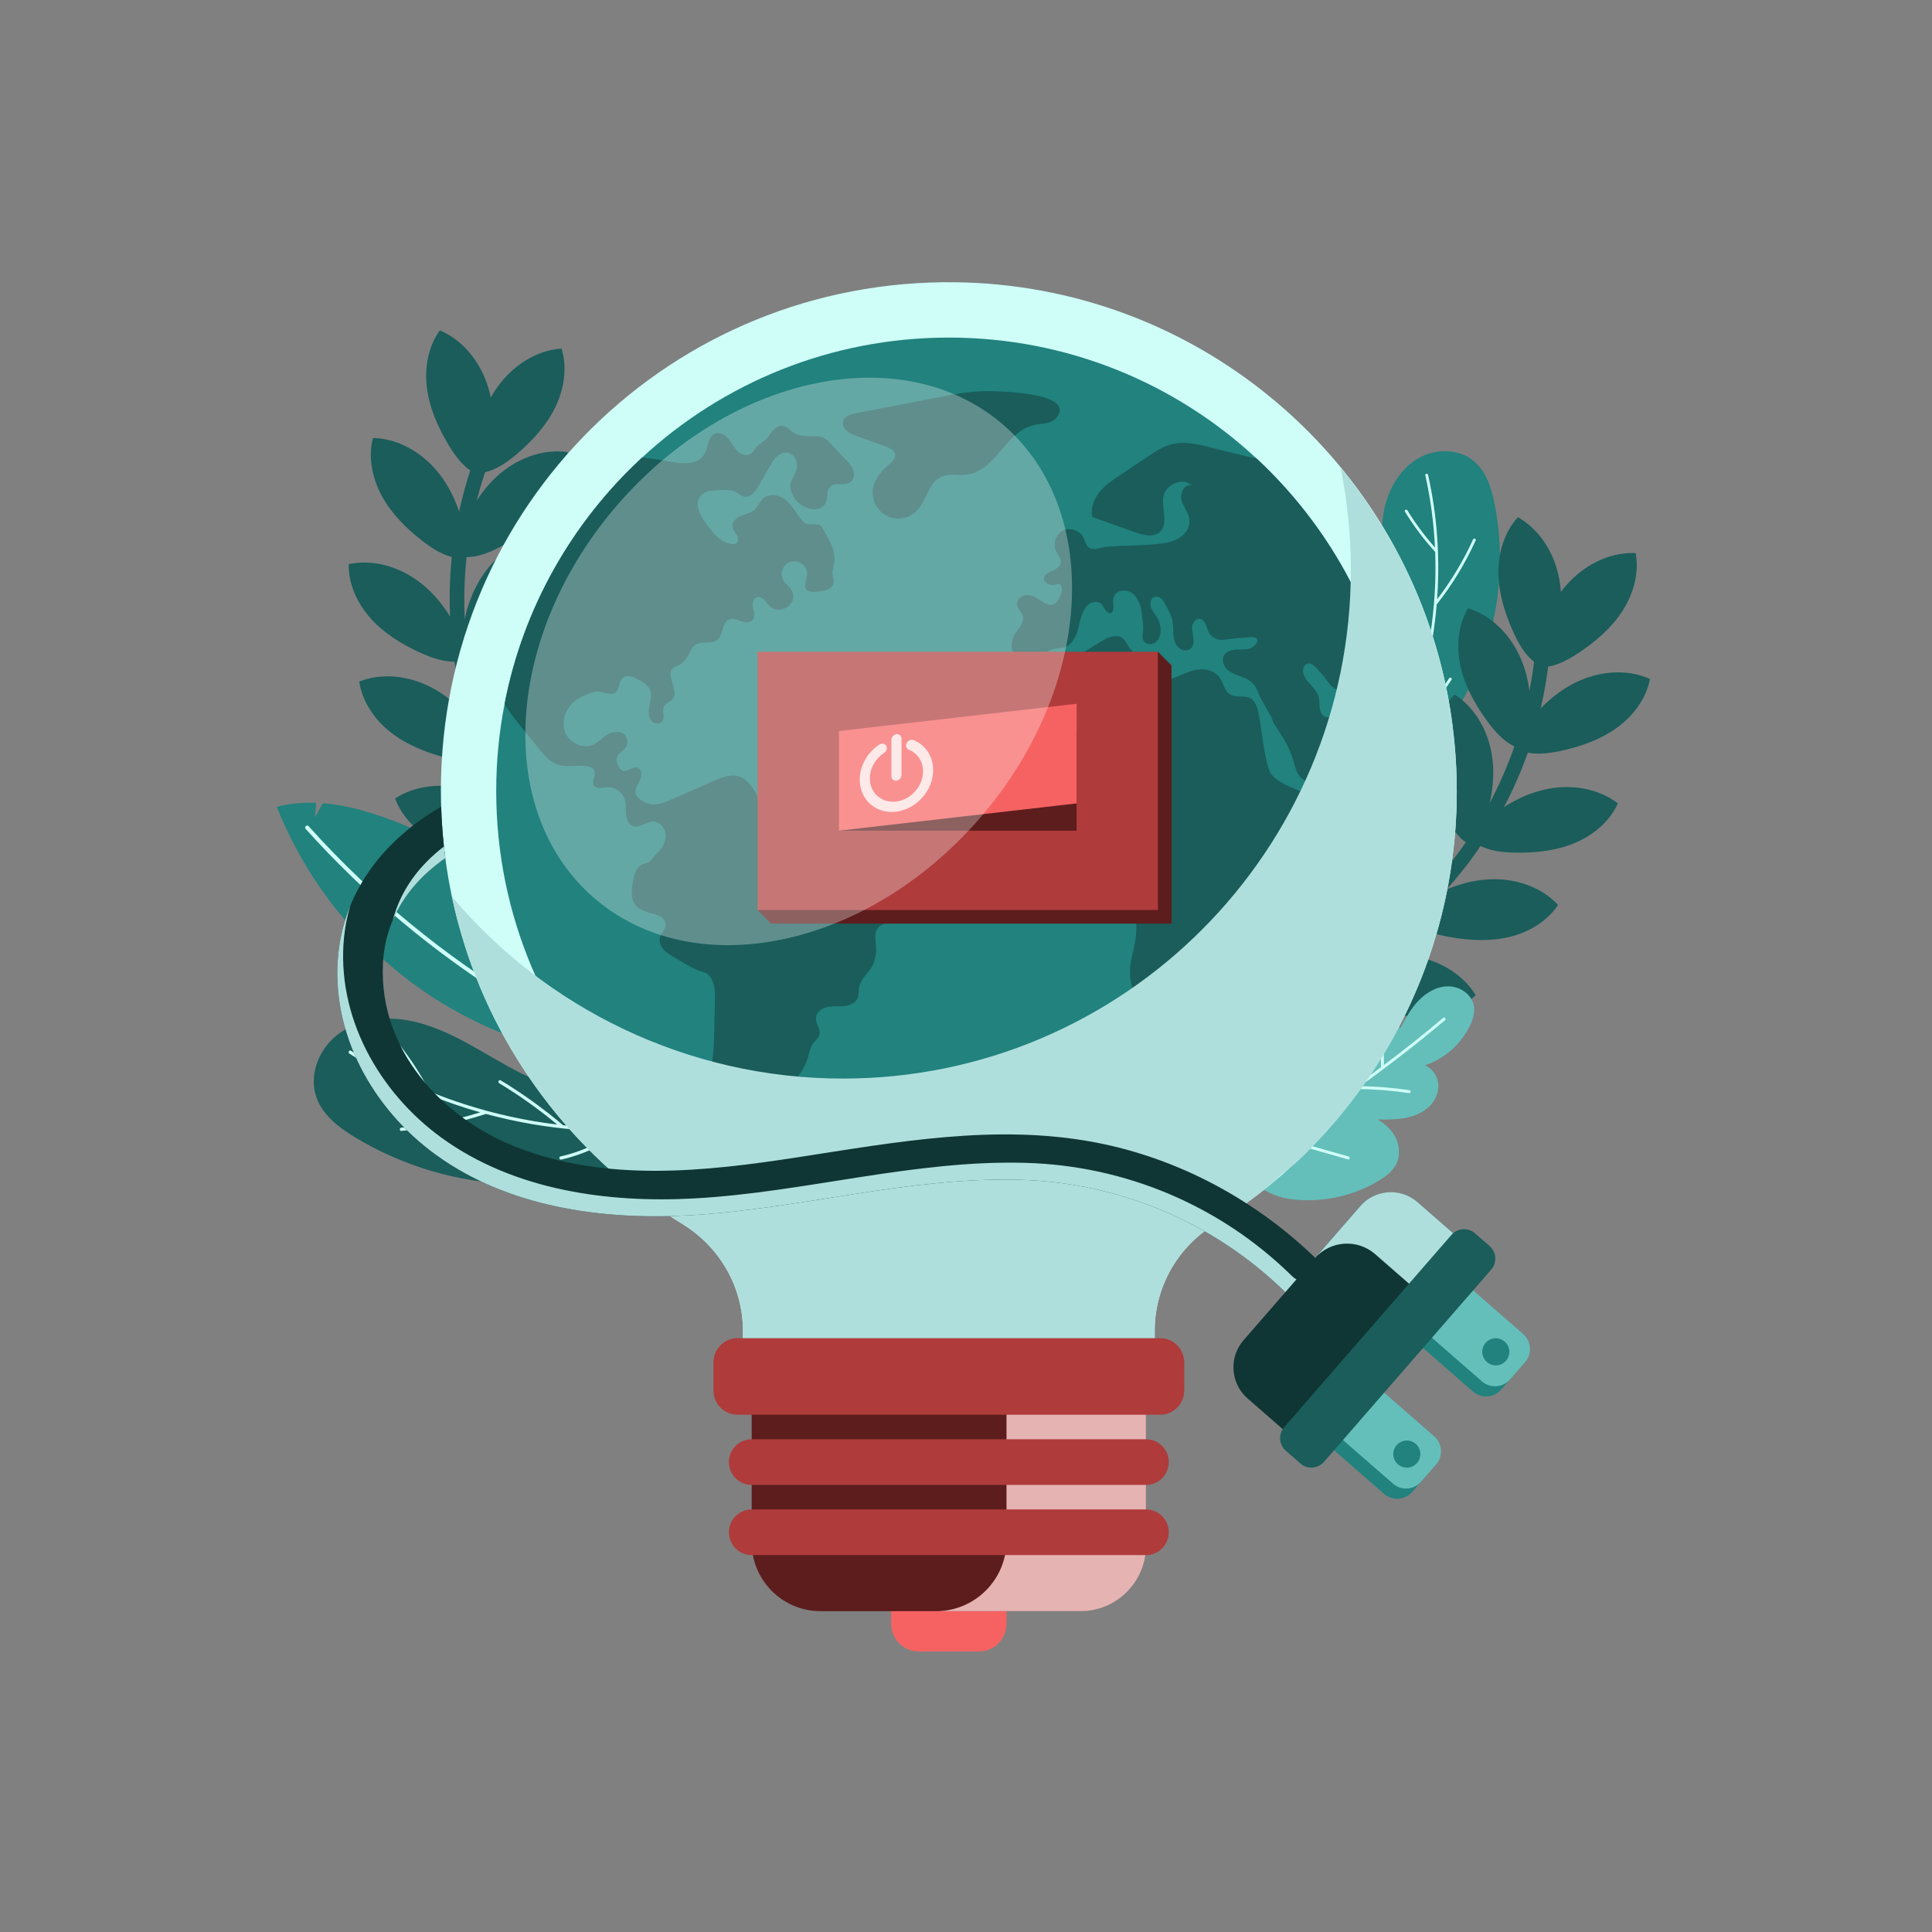 <svg width="356" height="356" viewBox="0 0 356 356" fill="none" xmlns="http://www.w3.org/2000/svg">
<rect x="0" y="0" width="356" height="356" fill="#808080" stroke="none"/>
<g clip-path="url(#clip0_801_299)">
<path d="M275.429 92.984C274.85 90.022 273.901 86.927 271.595 84.983C268.812 82.638 264.522 82.619 261.365 84.429C258.209 86.238 256.139 89.587 255.246 93.118C254.353 96.648 254.525 100.364 255.025 103.972C255.523 107.58 256.342 111.14 256.729 114.761C257.717 124.011 255.793 133.55 251.297 141.691L259.638 141.422C266.142 135.399 271.074 127.691 273.824 119.259C276.573 110.827 277.131 101.688 275.431 92.983L275.429 92.984Z" fill="#21827E"/>
<path d="M271.435 99.393C269.654 103.315 267.424 107.02 264.81 110.439C265.022 107.521 265.076 104.591 264.968 101.668C264.986 101.618 264.984 101.562 264.96 101.508C264.925 100.604 264.876 99.7 264.81 98.798C264.533 94.998 263.976 91.218 263.145 87.5C263.073 87.176 262.563 87.261 262.635 87.586C263.612 91.957 264.204 96.411 264.416 100.883C262.526 98.76 260.822 96.474 259.34 94.047C259.169 93.767 258.699 93.981 258.872 94.266C260.491 96.916 262.357 99.406 264.452 101.696C264.526 103.693 264.526 105.693 264.449 107.69C264.251 112.75 263.573 117.792 262.422 122.723C261.137 119.13 260.121 115.447 259.389 111.702C259.324 111.377 258.815 111.461 258.879 111.788C259.667 115.809 260.776 119.763 262.192 123.608C262.194 123.616 262.2 123.619 262.203 123.626C261.875 124.96 261.514 126.287 261.115 127.602C260.022 131.213 258.667 134.744 257.061 138.159C256.92 138.461 257.404 138.64 257.544 138.341C258.394 136.533 259.171 134.693 259.878 132.825C262.916 130.881 265.513 128.303 267.46 125.262C267.639 124.982 267.219 124.683 267.039 124.964C265.255 127.749 262.916 130.162 260.18 132.014C261.728 127.784 262.914 123.421 263.723 118.986C264.183 116.462 264.52 113.917 264.737 111.36C264.757 111.346 264.778 111.334 264.794 111.311C267.628 107.702 270.019 103.757 271.916 99.578C272.055 99.275 271.571 99.094 271.434 99.395L271.435 99.393Z" fill="#CFFDF7"/>
<path d="M285.476 121.14C285.662 119.416 282.978 119.192 282.792 120.921C281.053 137.103 273.985 152.635 262.623 164.325C252.497 174.742 239.366 181.961 225.182 185.01C223.493 185.373 223.959 188.03 225.661 187.664C249.769 182.482 270.197 165.765 279.849 143.003C282.802 136.04 284.67 128.657 285.477 121.14H285.476Z" fill="#1A5D5B"/>
<path d="M261.987 176.488C257.974 175.507 253.71 175.88 249.753 177.071C247.769 177.669 245.719 178.572 244.617 180.33L245.079 181.177C246.603 183.043 248.836 184.172 251.068 185.072C254.495 186.454 258.145 187.43 261.837 187.329C265.529 187.228 269.28 185.967 271.91 183.369C269.763 179.834 266.001 177.468 261.987 176.488Z" fill="#1A5D5B"/>
<path d="M251.619 166C250.846 170.064 248.74 173.796 246.016 176.907C244.65 178.468 242.979 179.963 240.925 180.237L240.347 179.466C239.284 177.303 239.184 174.8 239.291 172.392C239.457 168.697 240.082 164.965 241.704 161.641C243.326 158.318 246.028 155.423 249.478 154.103C251.8 157.526 252.39 161.934 251.618 165.998L251.619 166Z" fill="#1A5D5B"/>
<path d="M264.764 155.312C264.614 159.447 263.096 163.455 260.874 166.944C259.759 168.693 258.334 170.424 256.345 171.006L255.656 170.331C254.278 168.355 253.801 165.896 253.545 163.499C253.15 159.821 253.205 156.037 254.307 152.507C255.409 148.976 257.642 145.705 260.854 143.878C263.665 146.909 264.915 151.178 264.765 155.312H264.764Z" fill="#1A5D5B"/>
<path d="M274.696 138.063C275.585 142.104 275.117 146.365 273.838 150.3C273.196 152.275 272.249 154.306 270.469 155.369L269.634 154.887C267.806 153.319 266.728 151.058 265.88 148.803C264.578 145.341 263.686 141.665 263.87 137.969C264.053 134.275 265.397 130.548 268.049 127.974C271.529 130.204 273.806 134.023 274.696 138.063Z" fill="#1A5D5B"/>
<path d="M279.595 120.033C281.521 123.694 282.196 127.927 282.004 132.06C281.908 134.132 281.531 136.345 280.096 137.841L279.163 137.599C276.986 136.572 275.348 134.677 273.935 132.727C271.765 129.734 269.931 126.425 269.131 122.814C268.331 119.203 268.642 115.252 270.518 112.066C274.464 113.293 277.67 116.372 279.595 120.032V120.033Z" fill="#1A5D5B"/>
<path d="M286.92 104.992C288.042 108.974 287.822 113.256 286.775 117.258C286.249 119.265 285.421 121.35 283.706 122.515L282.844 122.083C280.928 120.625 279.721 118.43 278.743 116.228C277.243 112.848 276.138 109.229 276.107 105.53C276.075 101.832 277.201 98.032 279.698 95.308C283.302 97.331 285.798 101.01 286.92 104.992Z" fill="#1A5D5B"/>
<path d="M275.998 162.021C271.87 161.874 267.769 163.105 264.135 165.075C262.313 166.063 260.488 167.364 259.766 169.309L260.389 170.045C262.259 171.562 264.675 172.215 267.043 172.644C270.677 173.301 274.45 173.516 278.045 172.667C281.64 171.819 285.057 169.822 287.107 166.745C284.288 163.719 280.127 162.167 275.998 162.021Z" fill="#1A5D5B"/>
<path d="M286.393 145.179C282.295 145.702 278.447 147.58 275.179 150.112C273.541 151.383 271.948 152.961 271.549 154.997L272.283 155.622C274.373 156.818 276.862 157.071 279.268 157.11C282.961 157.171 286.718 156.772 290.13 155.354C293.541 153.935 296.591 151.411 298.118 148.044C294.849 145.514 290.491 144.654 286.393 145.177V145.179Z" fill="#1A5D5B"/>
<path d="M291.97 125.051C288.105 126.513 284.798 129.235 282.206 132.457C280.907 134.074 279.724 135.979 279.808 138.053L280.667 138.491C282.977 139.167 285.456 138.835 287.807 138.314C291.413 137.514 294.975 136.253 297.964 134.081C300.954 131.908 303.335 128.744 304.039 125.113C300.273 123.412 295.834 123.589 291.97 125.052V125.051Z" fill="#1A5D5B"/>
<path d="M290.14 106.283C287.078 109.061 284.995 112.806 283.761 116.755C283.142 118.736 282.738 120.943 283.575 122.842L284.534 122.935C286.931 122.718 289.118 121.499 291.114 120.152C294.177 118.086 297.031 115.607 299.019 112.49C301.007 109.372 302.067 105.554 301.395 101.917C297.269 101.716 293.203 103.506 290.141 106.284L290.14 106.283Z" fill="#1A5D5B"/>
<path d="M237.323 220.877C243.089 221.764 249.153 220.552 254.138 217.516C255.384 216.758 256.606 215.84 257.267 214.539C258.011 213.07 257.924 211.257 257.227 209.766C256.53 208.274 255.273 207.09 253.842 206.278C255.543 206.304 257.331 206.306 259.002 205.985C260.672 205.664 262.317 204.969 263.499 203.744C264.682 202.519 265.331 200.708 264.904 199.059C264.591 197.852 263.707 196.807 262.569 196.3C266.102 195.107 269.073 192.528 270.763 189.2C271.392 187.958 271.849 186.542 271.552 185.181C271.107 183.141 268.972 181.757 266.887 181.746C264.802 181.735 262.842 182.866 261.396 184.371C259.951 185.876 258.942 187.738 257.951 189.575C257.503 187.367 256.202 185.124 254.063 184.425C251.98 183.745 249.634 184.676 248.077 186.221C246.52 187.766 245.605 189.831 244.797 191.871C244.147 189.963 243.579 187.893 241.984 186.664C240.772 185.733 239.173 185.384 237.65 185.53C236.128 185.676 234.678 186.287 233.386 187.104C230.771 188.758 228.749 191.266 227.423 194.066C226.096 196.866 225.442 199.951 225.227 203.042C225.031 205.845 225.2 208.72 226.195 211.347C227.939 215.953 232.463 220.129 237.324 220.877H237.323Z" fill="#64BFBA"/>
<path d="M239.921 191.228C239.488 196.49 239.317 201.771 239.401 207.049C241.375 205.793 243.331 204.511 245.267 203.198C248.387 201.085 251.458 198.898 254.48 196.642C254.48 196.641 254.48 196.641 254.48 196.64C254.374 194.056 254.488 191.465 254.821 188.901C254.866 188.556 255.398 188.651 255.353 188.996C255.04 191.401 254.926 193.826 255.007 196.249C256.238 195.325 257.461 194.391 258.674 193.445C261.134 191.525 263.559 189.558 265.944 187.547C266.21 187.324 266.518 187.769 266.254 187.991C262.027 191.554 257.682 194.977 253.225 198.248C252.36 198.883 251.489 199.512 250.615 200.135C253.663 200.192 256.705 200.438 259.721 200.882C260.066 200.933 259.969 201.465 259.626 201.414C256.507 200.955 253.361 200.704 250.21 200.664C250.12 200.663 250.052 200.625 250.004 200.571C246.576 203.004 243.087 205.35 239.539 207.604C238.463 208.288 237.381 208.961 236.295 209.627C240.358 210.787 244.423 211.946 248.487 213.106C248.818 213.2 248.727 213.733 248.392 213.638C244.185 212.437 239.978 211.238 235.771 210.038C235.74 210.029 235.717 210.013 235.694 209.998C234.319 210.837 232.937 211.661 231.546 212.474C231.248 212.647 230.936 212.206 231.237 212.03C233.809 210.529 236.351 208.981 238.867 207.388C238.771 201.966 238.946 196.539 239.39 191.133C239.419 190.786 239.95 190.883 239.922 191.228H239.921Z" fill="#CFFDF7"/>
<path d="M87.193 85.083C87.764 83.445 90.284 84.396 89.712 86.037C84.357 101.404 84.094 118.47 89.355 133.91C94.044 147.669 102.818 159.829 114.327 168.672C115.699 169.726 114.139 171.926 112.759 170.865C93.198 155.833 81.896 131.96 82.919 107.251C83.232 99.693 84.705 92.221 87.194 85.083H87.193Z" fill="#1A5D5B"/>
<path d="M84.722 145.174C88.767 146.01 92.462 148.178 95.525 150.954C97.062 152.346 98.527 154.042 98.769 156.104L97.99 156.671C95.815 157.703 93.314 157.764 90.911 157.619C87.225 157.395 83.508 156.71 80.216 155.033C76.923 153.358 74.076 150.607 72.811 147.132C76.265 144.861 80.675 144.337 84.722 145.174Z" fill="#1A5D5B"/>
<path d="M98.579 140.148C97.537 144.152 97.843 148.428 98.971 152.408C99.537 154.405 100.407 156.472 102.145 157.602L102.998 157.153C104.884 155.656 106.047 153.436 106.98 151.215C108.412 147.805 109.443 144.165 109.401 140.467C109.358 136.768 108.156 132.993 105.604 130.318C102.041 132.413 99.621 136.143 98.579 140.147V140.148Z" fill="#1A5D5B"/>
<path d="M91.277 124.848C89.642 128.649 89.299 132.922 89.813 137.027C90.07 139.086 90.618 141.261 92.165 142.641L93.076 142.327C95.167 141.132 96.651 139.115 97.908 137.061C99.839 133.908 101.408 130.465 101.924 126.803C102.44 123.14 101.822 119.226 99.704 116.196C95.866 117.728 92.91 121.048 91.275 124.847L91.277 124.848Z" fill="#1A5D5B"/>
<path d="M89.688 105.003C87.155 108.272 85.754 112.322 85.224 116.426C84.959 118.484 84.945 120.728 86.098 122.452L87.059 122.376C89.382 121.744 91.323 120.163 93.055 118.49C95.712 115.921 98.093 112.983 99.508 109.565C100.924 106.149 101.304 102.205 100.011 98.74C95.912 99.26 92.22 101.732 89.688 105.001V105.003Z" fill="#1A5D5B"/>
<path d="M92.98 86.609C89.673 89.089 87.25 92.624 85.655 96.441C84.855 98.355 84.249 100.514 84.905 102.483L85.851 102.665C88.258 102.671 90.547 101.662 92.66 100.508C95.903 98.736 98.975 96.534 101.243 93.614C103.512 90.695 104.922 86.993 104.59 83.308C100.501 82.723 96.286 84.129 92.98 86.609Z" fill="#1A5D5B"/>
<path d="M92.8 69.876C90.081 72.991 88.447 76.953 87.68 81.019C87.296 83.059 87.151 85.297 88.203 87.086L89.166 87.066C91.521 86.571 93.551 85.106 95.378 83.537C98.18 81.127 100.727 78.332 102.34 75.004C103.952 71.676 104.561 67.761 103.471 64.227C99.349 64.507 95.519 66.76 92.801 69.876H92.8Z" fill="#1A5D5B"/>
<path d="M78.257 126.086C82.05 127.727 85.228 130.599 87.667 133.939C88.89 135.615 89.982 137.572 89.802 139.641L88.924 140.038C86.586 140.606 84.124 140.159 81.801 139.529C78.236 138.562 74.736 137.136 71.851 134.827C68.966 132.517 66.734 129.246 66.199 125.586C70.04 124.063 74.466 124.446 78.258 126.087L78.257 126.086Z" fill="#1A5D5B"/>
<path d="M76.075 106.408C79.553 108.64 82.225 111.989 84.094 115.68C85.031 117.531 85.794 119.64 85.282 121.651L84.352 121.901C81.953 122.084 79.594 121.244 77.404 120.247C74.041 118.716 70.818 116.743 68.343 113.997C65.868 111.252 64.192 107.662 64.255 103.963C68.292 103.081 72.597 104.175 76.075 106.408Z" fill="#1A5D5B"/>
<path d="M79.652 85.829C82.517 88.81 84.34 92.689 85.303 96.713C85.786 98.731 86.038 100.96 85.074 102.797L84.111 102.824C81.735 102.443 79.636 101.079 77.737 99.599C74.822 97.328 72.143 94.66 70.371 91.413C68.601 88.167 67.803 84.286 68.722 80.702C72.852 80.783 76.786 82.848 79.652 85.828V85.829Z" fill="#1A5D5B"/>
<path d="M89.34 69.659C90.918 73.483 91.197 77.761 90.621 81.858C90.332 83.913 89.752 86.08 88.184 87.437L87.278 87.109C85.206 85.884 83.752 83.845 82.525 81.772C80.642 78.59 79.125 75.124 78.663 71.454C78.202 67.784 78.879 63.88 81.042 60.882C84.857 62.471 87.763 65.835 89.34 69.659Z" fill="#1A5D5B"/>
<path d="M78.878 158.383C79.288 157.168 79.698 155.954 80.108 154.739C75.708 152.369 71.04 150.498 66.217 149.193C64.046 148.605 61.774 148.181 59.491 148.004C58.991 148.889 58.49 149.773 57.988 150.656C58.12 149.754 58.207 148.846 58.256 147.935C55.796 147.843 53.34 148.052 51 148.676C54.614 157.779 60.06 166.137 66.873 173.164C68.12 172.531 69.366 171.898 70.612 171.266C70.025 172.554 69.437 173.843 68.849 175.131C70.819 177.017 72.887 178.801 75.054 180.457C81.675 185.519 89.159 189.439 97.072 192.046C97.631 191.302 98.19 190.557 98.749 189.813C98.648 190.703 98.546 191.594 98.444 192.485C102.864 193.847 107.41 194.801 112.005 195.318C110.119 188.364 107.162 181.705 103.206 175.714C102.254 176.108 101.302 176.502 100.35 176.896C100.93 175.954 101.509 175.013 102.087 174.072C100.078 171.226 97.837 168.545 95.366 166.075C91.208 161.917 86.479 158.342 81.367 155.444C80.537 156.424 79.708 157.405 78.878 158.385V158.383Z" fill="#21827E"/>
<path d="M56.323 152.739C61.818 158.854 67.746 164.57 74.048 169.844C80.346 175.115 87.018 179.94 93.998 184.264C97.936 186.705 101.972 188.985 106.094 191.099C106.514 191.315 106.915 190.692 106.491 190.475C99.211 186.738 92.199 182.485 85.519 177.754C78.821 173.009 72.46 167.789 66.503 162.139C63.16 158.97 59.947 155.665 56.867 152.238C56.548 151.882 56.004 152.385 56.322 152.739H56.323Z" fill="#CFFDF7"/>
<path d="M65.463 209.592C62.495 207.8 59.526 205.554 58.337 202.293C56.902 198.358 58.569 193.705 61.765 191.002C64.96 188.298 69.39 187.374 73.552 187.797C77.713 188.219 81.656 189.869 85.354 191.828C89.051 193.788 92.572 196.075 96.328 197.919C105.922 202.628 116.975 204.3 127.53 202.637L123.957 211.561C114.898 216.23 104.638 218.537 94.455 218.194C84.272 217.851 74.189 214.86 65.463 209.593V209.592Z" fill="#1A5D5B"/>
<path d="M73.953 207.791C78.886 207.407 83.762 206.452 88.482 204.966C85.249 204.048 82.066 202.953 78.953 201.686C78.892 201.685 78.833 201.663 78.784 201.615C77.822 201.221 76.866 200.813 75.918 200.387C71.925 198.591 68.065 196.501 64.379 194.137C64.058 193.932 64.35 193.414 64.673 193.621C69.005 196.398 73.579 198.792 78.322 200.782C76.775 197.9 74.978 195.156 72.942 192.596C72.706 192.3 73.124 191.875 73.362 192.175C75.585 194.97 77.538 197.969 79.185 201.138C81.311 202.004 83.469 202.792 85.655 203.493C91.194 205.271 96.903 206.521 102.677 207.215C99.306 204.411 95.73 201.862 91.977 199.593C91.65 199.396 91.943 198.879 92.271 199.077C96.301 201.511 100.131 204.269 103.724 207.315C103.731 207.32 103.733 207.328 103.739 207.334C105.309 207.503 106.883 207.634 108.459 207.721C112.788 207.959 117.13 207.882 121.448 207.488C121.829 207.453 121.834 208.048 121.455 208.082C119.169 208.29 116.876 208.407 114.582 208.437C111.289 210.96 107.484 212.757 103.437 213.668C103.064 213.753 102.905 213.179 103.28 213.095C106.988 212.261 110.512 210.677 113.59 208.445C108.415 208.456 103.239 208.022 98.135 207.153C95.229 206.659 92.349 206.022 89.504 205.25C89.481 205.265 89.459 205.283 89.428 205.293C84.418 206.94 79.218 207.976 73.962 208.385C73.579 208.415 73.575 207.82 73.955 207.791H73.953Z" fill="#CFFDF7"/>
<path d="M268.431 145.737V145.842C268.431 146.345 268.424 146.855 268.417 147.358C268.41 147.763 268.402 148.183 268.389 148.594C268.382 149.006 268.368 149.425 268.347 149.83C268.34 150.166 268.319 150.493 268.298 150.815C268.243 151.906 268.166 152.988 268.075 154.064C268.048 154.42 268.012 154.783 267.97 155.139C267.865 156.159 267.747 157.186 267.614 158.213C264.636 180.619 253.749 200.525 237.855 215.025C236.886 215.913 235.882 216.785 234.871 217.637C231.356 220.584 227.625 223.273 223.698 225.69C216.919 229.853 212.769 237.243 212.769 245.213V255.243H136.903V245.213C136.903 237.18 132.663 229.812 125.835 225.6C106.928 213.943 92.47 195.741 85.615 174.13C85.615 174.116 85.608 174.103 85.608 174.088C84.688 171.19 83.906 168.228 83.264 165.211C83.229 165.043 83.195 164.869 83.159 164.701C81.89 158.52 81.228 152.108 81.241 145.535C81.346 93.115 123.798 51.299 176.125 52.011C220.043 52.605 256.653 83.49 266.06 124.761C266.066 124.79 266.073 124.818 266.08 124.847C266.294 125.794 266.501 126.746 266.686 127.704C267.076 129.653 267.39 131.615 267.642 133.606C267.733 134.269 267.81 134.933 267.879 135.597C267.955 136.268 268.018 136.939 268.074 137.609C268.137 138.272 268.186 138.95 268.228 139.621C268.234 139.663 268.234 139.705 268.242 139.747C268.276 140.369 268.312 140.99 268.339 141.619V141.653C268.374 142.33 268.396 143.008 268.409 143.693V143.769C268.423 144.425 268.43 145.083 268.43 145.739L268.431 145.737Z" fill="#CFFDF7"/>
<path d="M258.238 145.736C258.238 191.865 220.898 229.261 174.837 229.261C128.777 229.261 91.437 191.865 91.437 145.736C91.437 140.261 91.962 134.903 92.979 129.727C96.42 111.919 105.515 96.139 118.321 84.31C133.179 70.585 153.027 62.204 174.839 62.204C196.712 62.204 216.615 70.642 231.487 84.442C231.493 84.442 231.493 84.442 231.493 84.442C244.61 96.609 253.815 112.944 256.995 131.34C257.817 136.019 258.239 140.829 258.239 145.736H258.238Z" fill="#21827E"/>
<path d="M164.892 169.198C163.883 169.974 162.363 170.07 161.658 171.129C160.98 172.133 161.381 173.462 161.43 174.673C161.471 175.864 161.154 177.531 160.435 178.508C159.53 179.739 158.403 180.646 158.237 182.279C158.189 182.771 158.237 183.275 158.093 183.747C157.774 184.744 156.655 185.255 155.619 185.38C154.582 185.505 153.518 185.346 152.488 185.546C151.465 185.754 150.415 186.48 150.345 187.525C150.269 188.633 151.299 189.678 150.974 190.737C150.794 191.318 150.256 191.698 149.882 192.176C149.281 192.959 149.122 193.983 148.839 194.931C148.272 196.82 147.125 198.53 145.605 199.783C145.28 200.053 144.796 200.261 144.513 200.559C144.167 200.925 143.939 201.555 143.71 201.998C143.171 203.051 142.723 204.137 142.453 205.286C141.631 208.843 142.771 212.789 145.348 215.371C146.047 216.062 146.91 216.845 146.786 217.821C146.599 219.254 144.651 219.495 143.22 219.365C141.472 219.199 139.681 219.026 138.112 218.229C136.551 217.434 135.245 215.862 135.292 214.111C135.326 213.059 135.817 212.021 135.603 210.997C135.299 209.599 133.813 208.817 132.444 208.402C131.069 207.993 129.549 207.696 128.609 206.609C127.428 205.252 127.634 203.142 128.367 201.487C129.099 199.84 130.261 198.393 130.875 196.697C131.463 195.07 131.511 193.306 131.559 191.576C131.621 189.229 131.684 186.876 131.739 184.524C131.781 182.967 131.788 181.118 130.752 179.844C130.15 179.097 129.356 179.097 128.513 178.758C127.642 178.411 126.833 177.928 126.032 177.456C125.382 177.076 124.739 176.695 124.09 176.314C123.427 175.92 122.742 175.511 122.238 174.93C121.727 174.341 121.409 173.539 121.595 172.784C121.816 171.918 122.659 171.24 122.653 170.348C122.639 169.718 122.19 169.171 121.644 168.853C121.104 168.534 120.476 168.41 119.875 168.251C118.734 167.96 117.532 167.496 116.903 166.507C116.206 165.42 116.378 164.008 116.578 162.735C116.786 161.42 117.117 159.911 118.305 159.309C118.699 159.108 119.148 159.032 119.542 158.83C120.005 158.595 120.213 158.111 120.551 157.744C120.973 157.273 121.477 156.92 121.836 156.394C122.451 155.494 122.811 154.373 122.569 153.32C122.327 152.261 121.366 151.34 120.288 151.376C119.051 151.417 117.938 152.594 116.756 152.241C115.885 151.986 115.45 150.995 115.353 150.089C115.257 149.189 115.394 148.255 115.145 147.383C114.737 145.95 113.238 144.919 111.758 145.05C111.329 145.091 110.908 145.216 110.479 145.216C110.051 145.209 109.581 145.043 109.388 144.655C109.022 143.914 109.754 143.07 109.588 142.281C109.449 141.602 108.98 141.396 108.343 141.249C106.498 140.813 104.55 141.519 102.732 140.89C101.309 140.398 100.279 139.167 99.332 137.997C98.17 136.565 97.016 135.132 95.855 133.706C94.832 132.432 93.789 131.132 92.973 129.726C96.414 111.919 105.51 96.138 118.315 84.31C119.062 84.399 119.808 84.482 120.554 84.573C123.332 84.892 128.543 86.774 130.043 83.189C130.292 82.608 130.375 81.963 130.576 81.361C130.776 80.759 131.143 80.157 131.723 79.908C132.538 79.57 133.492 80.04 134.087 80.691C134.681 81.348 135.061 82.171 135.641 82.843C136.215 83.515 137.12 84.041 137.963 83.771C138.847 83.487 139.069 82.594 139.719 82.048C140.507 81.382 141.198 81.037 141.813 80.131C142.408 79.265 143.244 78.31 144.281 78.463C145.124 78.588 145.67 79.405 146.409 79.841C147.114 80.263 147.97 80.318 148.786 80.367C150.03 80.436 151.53 80.166 152.428 81.115C153.541 82.291 154.675 83.461 155.801 84.631C156.368 85.219 156.948 85.828 157.218 86.59C157.494 87.358 157.377 88.327 156.733 88.818C155.635 89.65 153.728 88.742 152.849 89.794C152.338 90.418 152.531 91.345 152.324 92.12C151.696 94.521 148.986 94.064 147.431 92.881C146.505 92.168 145.876 91.178 145.662 90.022C145.406 88.589 146.622 87.559 146.816 86.195C146.975 85.074 146.429 83.766 145.337 83.469C144.591 83.26 143.782 83.573 143.202 84.085C142.622 84.597 142.221 85.282 141.841 85.954C141.142 87.166 140.445 88.377 139.753 89.588C139.214 90.529 138.454 91.595 137.369 91.54C136.74 91.505 136.207 91.076 135.676 90.73C134.66 90.079 133.119 90.321 131.937 90.356C130.824 90.383 129.595 90.584 128.938 91.594C127.984 93.061 129.028 94.965 130.051 96.39C130.935 97.629 131.861 98.903 133.175 99.678C133.846 100.08 135.981 100.904 136.002 99.395C136.008 98.974 135.774 98.593 135.532 98.246C135.29 97.908 135.02 97.555 134.952 97.145C134.786 96.224 135.636 95.435 136.493 95.076C137.351 94.716 138.331 94.557 139.023 93.94C139.707 93.338 140.004 92.39 140.703 91.802C141.635 91.02 143.073 91.103 144.137 91.698C145.201 92.293 145.961 93.304 146.645 94.314C147.123 95.014 147.765 96.148 148.58 96.501C149.375 96.847 150.392 96.314 151.138 96.812C151.393 96.985 151.552 97.263 151.698 97.531C152.009 98.099 152.327 98.674 152.638 99.241C153.398 100.619 153.902 101.934 153.717 103.54C153.655 104.128 153.468 104.695 153.405 105.284C153.329 106.011 153.681 106.696 153.585 107.402C153.516 107.934 153.095 108.364 152.611 108.6C152.127 108.835 151.587 108.904 151.056 108.967C150.393 109.05 148.934 109.237 148.499 108.524C148.133 107.929 148.72 106.482 148.734 105.804C148.748 104.849 148.119 103.915 147.234 103.575C146.343 103.229 145.258 103.492 144.629 104.211C144 104.924 143.868 106.039 144.325 106.876C144.754 107.672 145.61 108.178 145.984 109.001C147.054 111.361 143.724 113.396 141.92 111.79C141.513 111.424 141.236 110.932 140.849 110.544C140.463 110.157 139.875 109.872 139.371 110.094C138.901 110.302 138.694 110.876 138.7 111.387C138.715 111.906 138.887 112.404 138.955 112.923C139.017 113.436 138.941 114.017 138.554 114.357C137.241 115.52 135.182 113.146 133.924 114.446C132.894 115.512 133.289 117.36 131.823 118.128C130.725 118.703 129.26 118.114 128.202 118.758C127.408 119.243 127.138 120.239 126.668 121.042C126.385 121.519 126.019 121.935 125.583 122.274C124.975 122.759 123.967 122.78 123.655 123.61C123.33 124.467 123.98 125.977 124.173 126.862C124.29 127.402 124.401 127.998 124.146 128.496C123.759 129.264 122.66 129.472 122.314 130.254C121.955 131.064 122.57 132.116 122.079 132.856C121.706 133.431 120.801 133.458 120.261 133.029C119.73 132.607 119.522 131.873 119.529 131.188C119.535 130.503 119.73 129.838 119.854 129.161C119.978 128.489 120.033 127.77 119.771 127.14C119.391 126.198 118.422 125.659 117.517 125.188C117.061 124.952 116.598 124.711 116.094 124.627C115.589 124.537 115.023 124.633 114.656 125.001C114 125.652 114.214 126.87 113.53 127.5C112.943 128.04 112.016 127.853 111.25 127.625C110.205 127.321 109.494 127.41 108.506 127.819C107.677 128.165 106.834 128.517 106.101 129.044C104.345 130.296 103.378 132.684 104.069 134.733C104.767 136.775 107.276 138.096 109.253 137.239C110.185 136.83 110.89 136.048 111.727 135.467C113.088 134.512 115.611 134.533 115.597 136.768C115.59 138.651 112.887 138.575 113.779 140.782C113.98 141.28 114.235 141.835 114.747 142.001C115.639 142.292 116.544 141.171 117.436 141.461C118.009 141.648 118.264 142.354 118.175 142.949C118.079 143.545 117.74 144.07 117.47 144.604C117.2 145.144 116.986 145.767 117.173 146.341C117.456 147.207 118.914 147.981 119.751 148.162C120.946 148.425 122.308 147.934 123.393 147.462C126.129 146.265 128.873 145.068 131.61 143.863C133.096 143.22 134.762 142.555 136.289 143.102C137.685 143.593 138.555 144.95 139.322 146.216C140.497 148.161 141.368 150.043 143.317 151.262C145.57 152.681 147.526 154.674 149.544 156.405C151.292 157.906 153.089 159.429 155.238 160.26C156.952 160.918 158.804 161.098 160.588 161.534C162.37 161.97 164.182 162.746 165.26 164.233C166.331 165.729 166.352 168.089 164.894 169.202L164.892 169.198Z" fill="#1A5D5B"/>
<path d="M178.195 87.453C180.776 87.112 182.737 85.033 184.42 83.044C186.103 81.055 187.931 78.906 190.47 78.331C191.954 77.994 193.756 78.136 194.7 76.939C198.127 72.591 185.574 72.188 183.883 72.112C182.294 72.04 180.699 72.055 179.114 72.204C177.297 72.374 175.499 72.719 173.705 73.065C168.392 74.086 163.08 75.108 157.767 76.129C156.796 76.316 155.648 76.655 155.374 77.608C155.186 78.26 155.522 78.971 156.03 79.418C156.538 79.867 157.191 80.106 157.828 80.336C159.637 80.988 161.446 81.641 163.255 82.293C163.953 82.545 164.752 82.904 164.911 83.632C165.095 84.472 164.313 85.173 163.658 85.73C162.226 86.947 160.97 88.559 160.812 90.433C160.65 92.341 161.772 94.295 163.5 95.114C165.228 95.933 167.447 95.563 168.819 94.227C170.746 92.349 171.049 88.905 173.514 87.829C174.96 87.198 176.634 87.66 178.196 87.453H178.195Z" fill="#1A5D5B"/>
<path d="M240.173 124.12C240.629 125.795 242.543 126.764 242.985 128.438C243.165 129.123 243.082 129.851 243.185 130.557C243.289 131.256 243.69 132.003 244.387 132.148C245.355 132.342 246.108 131.283 247.068 131.048C247.697 130.889 248.374 131.118 248.899 131.498C249.424 131.879 249.832 132.398 250.227 132.911C251.851 132.468 253.695 132.938 254.912 134.101C255.624 134.793 256.114 135.971 255.5 136.752C254.788 137.666 253.281 137.243 252.272 137.811C251.076 138.475 250.89 140.302 249.653 140.884C248.547 141.41 247.158 140.663 246.038 141.148C245.099 141.55 244.684 142.643 243.944 143.349C242.763 144.477 240.641 144.38 239.569 143.149C238.864 142.345 238.637 141.239 238.339 140.207C237.918 138.761 237.303 137.37 236.515 136.082C236.177 135.515 235.782 134.996 235.457 134.421C235.202 133.971 234.407 132.919 234.407 132.407C233.778 131.21 233.079 130.054 232.423 128.891C231.801 127.777 231.656 126.579 230.626 125.7C229.955 125.126 229.099 124.828 228.277 124.517C227.455 124.206 226.612 123.853 226.01 123.209C225.409 122.566 225.112 121.555 225.541 120.787C225.934 120.074 226.805 119.776 227.607 119.707C228.416 119.645 229.238 119.749 230.033 119.583C231.505 119.278 232.694 117.222 230.42 117.396C228.858 117.513 227.303 117.624 225.768 117.866C224.607 118.047 223.419 117.686 222.797 116.628C222.521 116.157 222.423 115.603 222.217 115.098C222.002 114.593 221.609 114.102 221.07 114.039C220.358 113.956 219.778 114.683 219.681 115.389C219.577 116.095 219.806 116.808 219.902 117.514C219.999 118.227 219.936 119.044 219.397 119.514C218.768 120.061 217.731 119.874 217.137 119.293C216.542 118.705 216.308 117.846 216.238 117.016C216.162 116.186 216.211 115.342 216.066 114.517C215.858 113.39 215.293 112.365 214.739 111.368C214.525 110.987 214.31 110.606 213.985 110.315C213.66 110.032 213.212 109.851 212.796 109.969C212.07 110.17 211.836 111.132 212.064 111.851C212.299 112.564 212.837 113.132 213.217 113.776C213.639 114.495 213.867 115.333 213.853 116.171C213.846 116.987 213.583 117.853 212.94 118.351C212.298 118.849 211.226 118.815 210.777 118.136C210.418 117.596 210.556 116.945 210.625 116.343C210.714 115.624 210.631 114.993 210.542 114.28C210.425 113.353 210.41 112.447 210.1 111.56C209.692 110.418 209.091 109.297 207.861 108.937C206.956 108.667 205.809 108.841 205.332 109.747C204.896 110.577 205.242 111.436 205.138 112.302C205.042 113.146 204.309 113.208 203.77 112.516C203.46 112.122 203.294 111.61 202.914 111.278C202.416 110.835 201.642 110.808 201.041 111.091C200.433 111.382 199.99 111.929 199.679 112.516C199.071 113.686 198.926 115.043 198.539 116.309C198.152 117.575 197.392 118.87 196.134 119.272C195.457 119.486 194.711 119.41 194.027 119.604C192.458 120.046 191.47 121.784 189.873 122.103C188.622 122.358 187.288 121.577 186.736 120.42C186.19 119.272 186.37 117.846 187.04 116.759C187.358 116.247 187.772 115.798 188.091 115.285C188.409 114.773 188.623 114.15 188.484 113.562C188.291 112.759 187.475 112.178 187.399 111.354C187.316 110.414 188.318 109.652 189.265 109.652C190.212 109.646 191.076 110.171 191.85 110.711C192.506 111.162 193.273 111.66 194.027 111.417C194.683 111.203 195.042 110.503 195.326 109.874C195.562 109.348 195.804 108.759 195.63 108.212C195.34 107.244 194.621 107.749 194.027 107.811C193.371 107.873 192.334 107.326 192.341 106.586C192.341 106.109 192.755 105.741 193.177 105.513C193.613 105.277 194.097 105.119 194.525 104.862C194.954 104.613 195.341 104.226 195.43 103.735C195.589 102.911 194.884 102.199 194.545 101.429C193.951 100.1 194.607 98.356 195.921 97.741C197.242 97.124 198.996 97.747 199.632 99.055C199.984 99.783 200.074 100.675 200.889 101.042C201.684 101.388 202.616 100.959 203.419 100.834C205.084 100.564 206.819 100.606 208.491 100.53C210.101 100.46 211.711 100.391 213.314 100.232C214.655 100.094 216.024 99.886 217.184 99.201C218.346 98.516 219.257 97.269 219.181 95.92C219.105 94.563 218.083 93.457 217.716 92.141C217.35 90.833 218.379 88.971 219.623 89.504C218.034 87.836 214.8 89.206 214.378 91.476C213.963 93.711 215.393 96.507 213.715 98.023C212.54 99.089 210.701 98.618 209.216 98.093C206.555 97.152 203.902 96.21 201.247 95.262C200.909 93.643 201.572 91.939 202.615 90.659C203.659 89.372 205.062 88.43 206.437 87.517C208.136 86.375 209.83 85.241 211.53 84.105C212.961 83.15 214.439 82.174 216.126 81.801C219.159 81.137 222.47 82.362 225.407 83.054C227.425 83.532 229.443 84.064 231.482 84.445C231.488 84.445 231.488 84.445 231.488 84.445C244.605 96.612 253.81 112.947 256.989 131.342C256.671 131.232 256.354 131.079 256.057 130.872C255.303 130.353 254.633 129.654 253.748 129.405C253.168 129.239 252.553 129.294 251.951 129.239C250.127 129.066 249.042 127.612 247.294 127.349C245.04 127.017 244.709 125.28 243.286 123.882C242.685 123.293 241.848 121.979 240.867 122.304C240.189 122.525 239.983 123.425 240.168 124.125L240.173 124.12Z" fill="#1A5D5B"/>
<path d="M247.333 145.313C246.465 145.701 245.838 146.518 244.962 146.886C243.644 147.442 242.148 146.861 240.839 146.285C238.806 145.392 234.495 144.095 233.791 141.782C232.819 138.587 232.557 134.923 231.936 131.628C231.721 130.492 231.405 129.209 230.39 128.659C229.26 128.048 227.742 128.635 226.648 127.963C225.597 127.318 225.45 125.859 224.736 124.853C224.018 123.839 222.727 123.345 221.486 123.335C220.245 123.326 219.04 123.742 217.906 124.249C216.906 124.696 215.868 125.232 214.779 125.113C213.506 124.975 212.514 123.985 211.634 123.055C211.251 122.65 210.869 122.246 210.485 121.841C209.597 120.9 208.446 119.96 207.781 118.855C207.2 117.887 206.799 117.137 205.433 117.22C204.39 117.283 203.453 117.848 202.563 118.395C200.597 119.606 198.632 120.818 196.666 122.029C195.474 122.763 194.237 123.514 192.85 123.69C190.734 123.959 188.281 122.924 186.614 124.258C185.29 125.318 185.245 127.33 184.26 128.712C183.432 129.874 182.043 130.461 180.814 131.183C179.585 131.907 178.362 133.006 178.323 134.434C178.288 135.726 179.25 137.01 178.816 138.228C178.45 139.255 177.264 139.715 176.585 140.566C175.614 141.781 175.837 143.562 176.387 145.017C177.705 148.507 180.683 151.324 184.237 152.442C187.791 153.561 191.843 152.957 194.917 150.851C195.732 150.293 196.491 149.63 197.406 149.26C198.321 148.891 199.469 148.88 200.194 149.549C200.947 150.244 201.046 151.464 201.828 152.125C202.799 152.947 204.313 152.534 205.477 153.04C206.273 153.385 206.853 154.183 206.936 155.047C207.068 156.421 205.781 156.863 206.449 158.066C207.111 159.261 208.033 160.183 208.496 161.515C208.938 162.784 209.029 164.144 209.117 165.484C209.165 166.217 209.214 166.95 209.261 167.682C209.377 169.451 209.492 171.233 209.252 172.988C208.976 175.012 208.231 176.975 208.215 179.019C208.197 181.203 209.01 183.298 209.811 185.329C210.714 187.618 211.618 189.908 212.521 192.198C213.199 193.917 213.996 195.774 215.625 196.641C217.656 197.724 220.186 196.837 222.1 195.558C224.9 193.685 227.09 191.05 229.239 188.454C231.526 185.691 233.924 182.65 234.084 179.065C234.162 177.313 233.715 175.423 234.572 173.893C235.292 172.608 236.79 171.893 237.459 170.582C238.733 168.082 236.386 165.186 236.564 162.385C236.685 160.48 238.001 158.821 239.588 157.765C241.176 156.708 243.029 156.145 244.83 155.524C246.633 154.902 248.457 154.183 249.861 152.892C251.265 151.602 252.178 149.614 251.709 147.764C251.241 145.914 249.068 144.532 247.328 145.31L247.333 145.313Z" fill="#1A5D5B"/>
<path d="M215.874 170.193H142.093V122.616H215.874V170.193Z" fill="#5D1D1D"/>
<path d="M215.874 122.615L213.363 120.1L139.581 167.677L142.093 170.192L215.874 122.615Z" fill="#5D1D1D"/>
<path d="M213.363 167.677H139.581V120.1H213.363V167.677Z" fill="#AF3B3B"/>
<path d="M198.379 153.069H154.565V134.708H198.379V153.069Z" fill="#5D1D1D"/>
<path d="M198.379 148.037L154.565 153.07V134.708L198.379 129.677V148.037Z" fill="#F66262"/>
<path d="M168.324 136.374C167.869 136.194 167.307 136.444 167.067 136.931C166.828 137.418 167.003 137.959 167.458 138.138C169.078 138.778 170.084 140.313 170.084 142.143C170.084 144.85 167.885 147.339 165.183 147.693C162.48 148.048 160.282 146.133 160.282 143.426C160.282 141.595 161.289 139.797 162.909 138.734C163.364 138.435 163.54 137.848 163.3 137.423C163.061 136.998 162.498 136.898 162.043 137.195C159.808 138.663 158.42 141.144 158.42 143.671C158.42 147.406 161.454 150.047 165.183 149.559C168.912 149.071 171.946 145.636 171.946 141.901C171.946 139.375 170.558 137.258 168.323 136.375L168.324 136.374Z" fill="white" fill-opacity="0.8"/>
<path d="M165.183 143.85C165.697 143.782 166.115 143.311 166.115 142.795V136.097C166.115 135.583 165.698 135.22 165.183 135.286C164.669 135.354 164.251 135.825 164.251 136.341V143.039C164.251 143.553 164.668 143.916 165.183 143.849V143.85Z" fill="white" fill-opacity="0.8"/>
<path d="M268.431 145.737V145.842C268.431 146.345 268.424 146.854 268.417 147.358C268.41 147.763 268.402 148.183 268.389 148.594C268.382 149.006 268.368 149.425 268.347 149.83C268.34 150.166 268.319 150.493 268.298 150.815C268.25 151.905 268.173 152.988 268.075 154.064C268.048 154.42 268.012 154.783 267.97 155.139C267.873 156.159 267.76 157.186 267.614 158.213C267.412 159.819 267.154 161.425 266.861 163.024C263.981 178.565 257.111 193.261 247.068 205.449C244.599 208.446 241.942 211.288 239.132 213.963C238.748 214.319 238.316 214.668 237.855 215.024C236.796 215.855 235.623 216.693 234.871 217.636C231.355 220.583 227.625 223.272 223.697 225.689C216.919 229.851 212.768 237.242 212.768 245.211V255.241H136.903V245.211C136.903 237.179 132.663 229.811 125.835 225.598C106.928 213.942 92.47 195.74 85.615 174.129C85.615 174.115 85.608 174.101 85.608 174.087C84.688 171.189 83.906 168.227 83.264 165.21C100.441 185.648 126.56 198.743 155.315 198.743C207.008 198.743 248.916 156.773 248.916 105.002C248.916 98.556 248.26 92.262 247.026 86.172C256.742 97.955 263.638 112.141 266.686 127.703C267.063 129.652 267.383 131.622 267.642 133.605C267.733 134.268 267.81 134.932 267.878 135.596C267.955 136.267 268.018 136.937 268.074 137.608C268.137 138.271 268.186 138.949 268.228 139.62C268.276 140.284 268.312 140.947 268.339 141.618V141.652C268.374 142.329 268.396 143.006 268.409 143.692V143.768C268.423 144.424 268.43 145.082 268.43 145.738L268.431 145.737Z" fill="#AFDFDD"/>
<path d="M180.394 304.306H169.28C166.481 304.306 164.211 302.032 164.211 299.229V288.22H185.463V299.229C185.463 302.032 183.193 304.306 180.394 304.306Z" fill="#F66262"/>
<path d="M198.49 296.882H151.183C144.185 296.882 138.511 291.2 138.511 284.191V250.356H211.162V284.191C211.162 291.2 205.488 296.882 198.49 296.882Z" fill="#5D1D1D"/>
<path d="M185.463 250.355V283.89C185.463 291.065 179.654 296.882 172.489 296.882H199.094C205.759 296.882 211.163 291.47 211.163 284.796V250.355H185.463Z" fill="#E6B3B3"/>
<path d="M213.77 260.687H135.903C133.454 260.687 131.468 258.698 131.468 256.245V251.022C131.468 248.569 133.454 246.58 135.903 246.58H213.77C216.22 246.58 218.205 248.569 218.205 251.022V256.245C218.205 258.698 216.22 260.687 213.77 260.687Z" fill="#AF3B3B"/>
<path d="M211.163 273.618H138.512C136.192 273.618 134.311 271.734 134.311 269.411C134.311 267.087 136.192 265.204 138.512 265.204H211.163C213.484 265.204 215.364 267.087 215.364 269.411C215.364 271.734 213.484 273.618 211.163 273.618Z" fill="#AF3B3B"/>
<path d="M211.163 286.55H138.512C136.192 286.55 134.311 284.666 134.311 282.343C134.311 280.019 136.192 278.136 138.512 278.136H211.163C213.484 278.136 215.364 280.019 215.364 282.343C215.364 284.666 213.484 286.55 211.163 286.55Z" fill="#AF3B3B"/>
<path d="M180.427 150.898C159.533 174.912 127.706 181.386 109.34 165.358C90.974 149.33 93.023 116.87 113.917 92.856C134.811 68.841 166.638 62.367 185.004 78.395C203.37 94.423 201.321 126.883 180.427 150.898Z" fill="white" fill-opacity="0.302"/>
<path d="M201.649 210.471C183.407 207.042 165.091 210.455 147.015 213.243C129.902 215.882 111.784 217.866 95.24 211.41C81.335 205.983 69.876 193.414 70.554 177.744C70.932 169.017 75.615 162.623 82.058 158.122C81.648 155.011 81.391 151.851 81.294 148.649C71.285 154.413 63.591 163.623 62.341 175.716C60.829 190.349 68.706 204.36 80.306 212.776C93.626 222.439 110.877 224.832 126.921 223.943C147.365 222.811 167.355 216.815 187.92 217.393C206.334 217.91 223.798 225.278 236.952 238.204C240.8 241.985 246.722 236.064 242.87 232.278C231.614 221.216 217.19 213.393 201.651 210.473L201.649 210.471Z" fill="#0F3634"/>
<path d="M238.019 235.084C224.865 222.158 207.401 214.791 188.988 214.273C168.423 213.695 148.431 219.691 127.988 220.823C111.945 221.712 94.694 219.32 81.372 209.655C69.772 201.24 61.896 187.228 63.407 172.595C63.608 170.645 63.994 168.778 64.515 166.98C63.413 169.697 62.66 172.61 62.34 175.716C60.828 190.35 68.705 204.361 80.305 212.776C93.625 222.44 110.876 224.833 126.92 223.944C147.364 222.812 167.354 216.816 187.919 217.394C206.333 217.91 223.797 225.279 236.951 238.205C240.03 241.231 244.432 238.042 244.097 234.708C242.651 236.373 240.048 237.077 238.019 235.084Z" fill="#AFDFDD"/>
<path d="M239.979 262.133L255.032 275.266C256.564 276.602 258.887 276.442 260.22 274.909L262.981 271.735C264.315 270.201 264.155 267.874 262.624 266.538L247.571 253.404L239.978 262.133H239.979Z" fill="#21827E"/>
<path d="M241.618 260.248L256.671 273.381C258.203 274.717 260.526 274.558 261.86 273.024L264.621 269.85C265.955 268.316 265.796 265.99 264.264 264.653L249.211 251.52L241.618 260.248ZM261.111 269.58C260.206 270.621 258.629 270.73 257.591 269.822C256.551 268.916 256.442 267.336 257.349 266.296C258.254 265.255 259.831 265.146 260.869 266.054C261.909 266.96 262.017 268.539 261.111 269.58Z" fill="#64BFBA"/>
<path d="M256.372 243.287L271.425 256.422C272.956 257.758 275.279 257.598 276.613 256.064L279.373 252.89C280.707 251.356 280.548 249.03 279.016 247.694L263.963 234.56L256.371 243.289L256.372 243.287Z" fill="#21827E"/>
<path d="M258.011 241.403L273.064 254.538C274.596 255.873 276.919 255.714 278.254 254.18L281.014 251.006C282.348 249.472 282.189 247.146 280.657 245.81L265.604 232.676L258.011 241.404V241.403ZM277.504 250.735C276.599 251.776 275.022 251.885 273.984 250.977C272.944 250.071 272.836 248.492 273.742 247.451C274.647 246.41 276.224 246.301 277.262 247.209C278.301 248.115 278.41 249.695 277.504 250.735Z" fill="#64BFBA"/>
<path d="M261.291 221.585C258.126 218.824 253.325 219.155 250.568 222.325L229.148 246.949C226.39 250.118 226.721 254.927 229.886 257.688L240 266.513L271.405 230.411L261.29 221.586L261.291 221.585Z" fill="#0F3634"/>
<path d="M261.221 221.523C258.094 218.796 253.354 219.123 250.631 222.254L242.274 231.86C245.133 228.573 250.111 228.23 253.393 231.093L263.297 239.733L271.407 230.41L261.221 221.523Z" fill="#AFDFDD"/>
<path d="M274.774 233.948L243.961 269.369C242.845 270.653 240.901 270.787 239.619 269.669L236.932 267.324C235.65 266.206 235.516 264.26 236.633 262.976L267.446 227.555C268.563 226.271 270.507 226.137 271.788 227.256L274.476 229.601C275.758 230.719 275.891 232.667 274.774 233.949V233.948Z" fill="#1A5D5B"/>
<path d="M72.393 169.521C74.388 164.831 77.841 161.069 82.057 158.123C81.963 157.41 81.879 156.695 81.802 155.978C77.327 159.429 73.873 163.889 72.393 169.521Z" fill="#AFDFDD"/>
</g>
<defs>
<clipPath id="clip0_801_299">
<rect width="253.039" height="252.306" fill="white" transform="translate(51 52)"/>
</clipPath>
</defs>
</svg>
